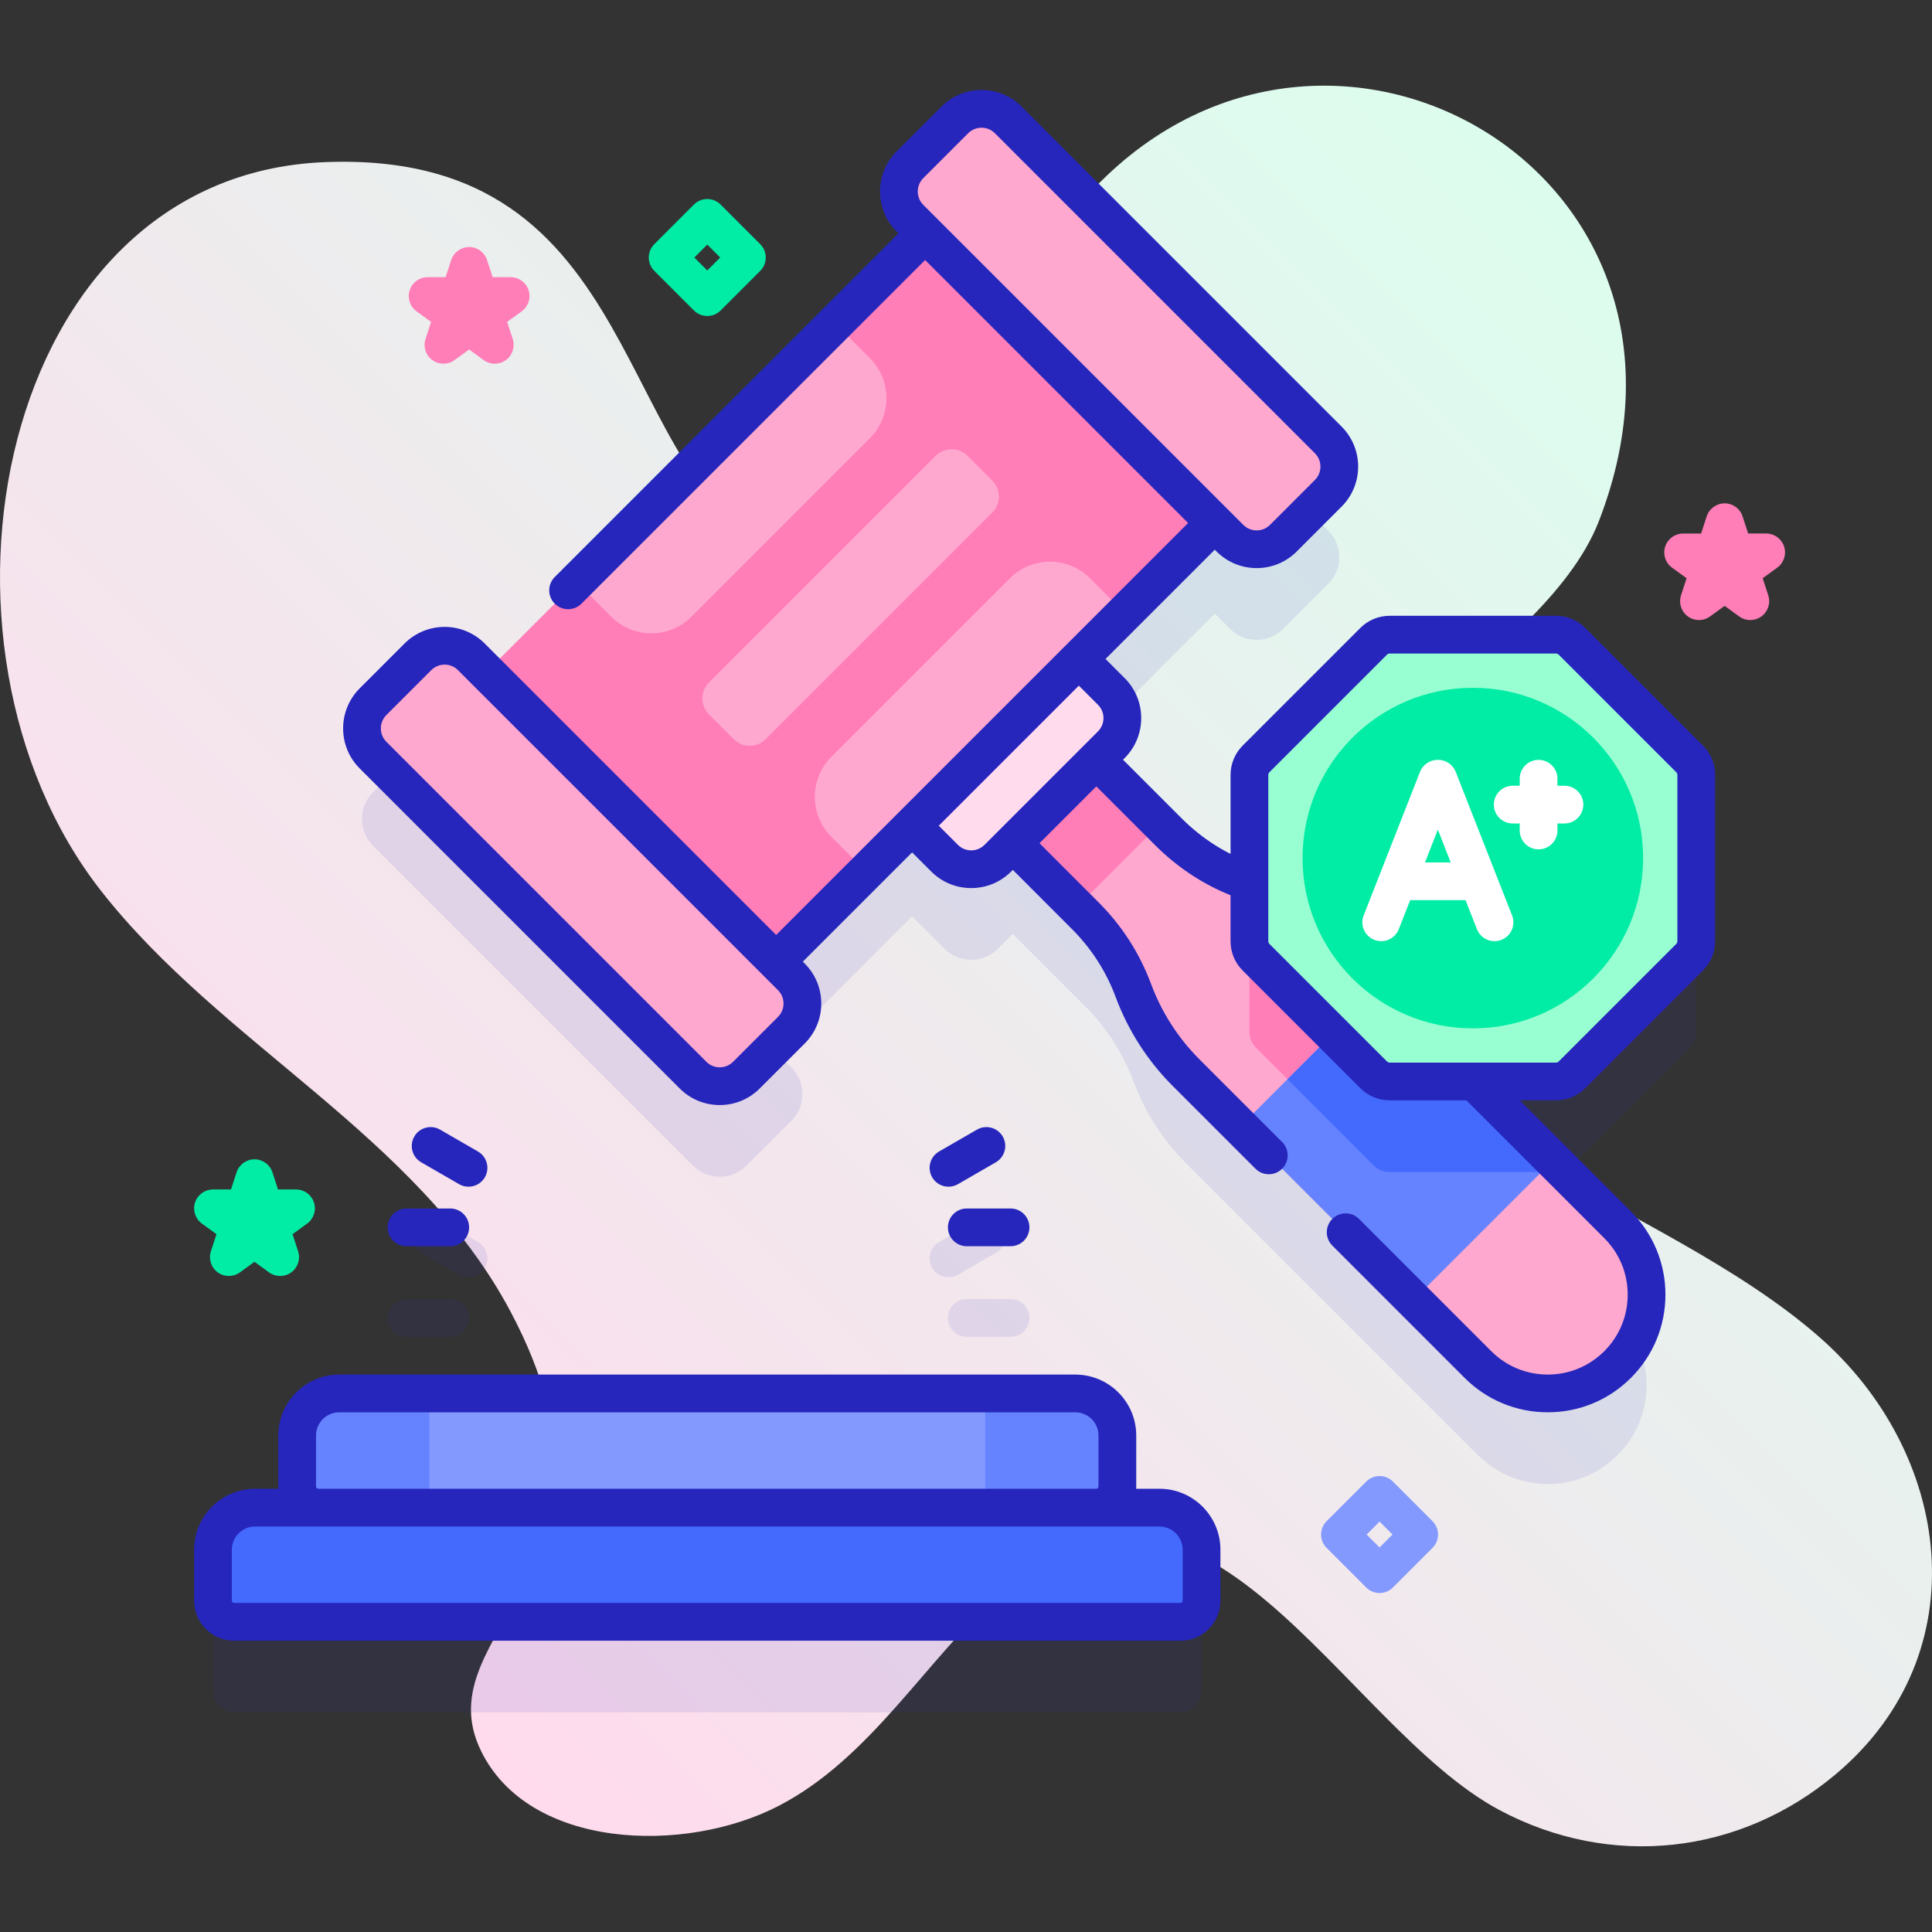 <svg id="Capa_1" enable-background="new 0 0 512 512" height="512" viewBox="0 0 512 512" width="512" xmlns="http://www.w3.org/2000/svg" xmlns:xlink="http://www.w3.org/1999/xlink"><rect x="0" y="0" width="512" height="512" fill="#333333" stroke="none"/><linearGradient id="SVGID_1_" gradientUnits="userSpaceOnUse" x1="94.259" x2="444.728" y1="433.435" y2="82.967"><stop offset="0" stop-color="#ffdbed"/><stop offset="1" stop-color="#dcfdee"/></linearGradient><g><g><path d="m481.808 354.036c-42.523-36.927-115.465-51.988-132.458-107.397-13.252-43.213 59.076-69.122 74.377-108.559 36.967-95.283-78.393-157.131-139.438-81.716-18.502 22.857-45.278 103.725-76.82 90.574-45.979-19.17-34.827-107.526-121.533-103.963-86.948 3.573-110.224 127.819-59.235 193.013 32.013 40.932 83.832 64.937 108.594 111.596 36.218 68.246-23.323 84.408-7.861 116.339 12.701 26.229 54.025 27.518 78.851 14.688 24.459-12.64 38.839-38.455 59.269-56.909 53.165-48.022 89.836 35.665 131.914 58.032 29.318 15.584 63.506 11.911 89.03-9.553 38.248-32.162 30.827-85.303-4.69-116.145z" fill="url(#SVGID_1_)"/></g><g><g><g opacity=".1"><g><g><path d="m119.318 354.262h-11.598c-2.762 0-5-2.239-5-5s2.238-5 5-5h11.598c2.762 0 5 2.239 5 5s-2.238 5-5 5z" fill="#2626bc"/></g><g><path d="m124.161 338.491c-.848 0-1.708-.216-2.495-.671l-10.044-5.799c-2.392-1.381-3.211-4.438-1.83-6.83 1.38-2.391 4.438-3.212 6.83-1.83l10.044 5.799c2.392 1.381 3.211 4.438 1.83 6.83-.926 1.604-2.606 2.501-4.335 2.501z" fill="#2626bc"/></g></g><g><g><path d="m267.807 354.262h-11.598c-2.762 0-5-2.239-5-5s2.238-5 5-5h11.598c2.762 0 5 2.239 5 5s-2.239 5-5 5z" fill="#2626bc"/></g><g><path d="m251.366 338.491c-1.729 0-3.409-.897-4.335-2.501-1.381-2.392-.562-5.449 1.83-6.83l10.044-5.799c2.392-1.382 5.45-.561 6.83 1.83 1.381 2.392.562 5.449-1.83 6.83l-10.044 5.799c-.787.455-1.647.671-2.495.671z" fill="#2626bc"/></g></g></g><g><g fill="#2626bc" opacity=".1"><path d="m307.27 423.538h-16.731c3.08 0 5.577-2.497 5.577-5.577v-13.53c0-6.16-4.994-11.154-11.154-11.154h-195.058c-6.16 0-11.154 4.994-11.154 11.154v13.53c0 3.08 2.497 5.577 5.577 5.577h-16.73c-6.16 0-11.154 4.994-11.154 11.154v13.53c0 3.08 2.497 5.577 5.577 5.577h250.827c3.08 0 5.577-2.497 5.577-5.577v-13.53c0-6.16-4.994-11.154-11.154-11.154z"/><path d="m447.766 225.117-31.167-31.167c-1.125-1.125-2.651-1.757-4.243-1.757h-44.076c-1.591 0-3.117.632-4.243 1.757l-31.167 31.167c-1.125 1.125-1.757 2.651-1.757 4.243v28.54c-.476-.191-.945-.395-1.426-.574-7.495-2.787-14.301-7.156-19.955-12.81l-19.187-19.187 3.957-3.957c3.905-3.905 3.905-10.237 0-14.142l-8.594-8.594 36.025-36.025 4.024 4.024c3.905 3.905 10.237 3.905 14.142 0l11.906-11.906c3.905-3.905 3.905-10.237 0-14.142l-84.815-84.815c-3.905-3.905-10.237-3.905-14.142 0l-11.908 11.905c-3.905 3.905-3.905 10.237 0 14.142l4.024 4.024-116.24 116.242-4.024-4.024c-3.905-3.905-10.237-3.905-14.142 0l-11.906 11.906c-3.905 3.905-3.905 10.237 0 14.142l84.815 84.815c3.905 3.905 10.237 3.905 14.142 0l11.906-11.906c3.905-3.905 3.905-10.237 0-14.142l-4.024-4.024 36.025-36.025 8.594 8.594c3.905 3.905 10.237 3.905 14.142 0l3.957-3.957 19.187 19.187c5.654 5.654 10.023 12.461 12.81 19.956 3.019 8.119 7.752 15.492 13.877 21.618l77.385 77.385c10.223 10.223 26.799 10.223 37.022 0 10.223-10.223 10.223-26.799 0-37.022l-37.984-37.984h21.651c1.591 0 3.117-.632 4.243-1.757l31.167-31.167c1.125-1.125 1.757-2.651 1.757-4.243v-44.077c-.001-1.592-.633-3.118-1.758-4.243z"/></g><g><g><g><g><path d="m309.731 220.515-49.01-49.01-22.136 22.136 49.01 49.01c5.654 5.654 10.023 12.461 12.81 19.955 3.019 8.119 7.752 15.492 13.877 21.618l77.385 77.385c10.223 10.223 26.799 10.223 37.022 0 10.223-10.223 10.223-26.799 0-37.022l-77.385-77.385c-6.125-6.125-13.498-10.858-21.618-13.877-7.495-2.787-14.301-7.156-19.955-12.81z" fill="#ffa8cf"/><g><path d="m414.35 310.25c-.63.23-1.3.35-1.99.35h-44.08c-1.59 0-3.12-.63-4.24-1.75l-31.17-31.17c-1.13-1.13-1.76-2.65-1.76-4.24v-39.57c7.56 3.03 14.43 7.57 20.19 13.33z" fill="#ff7eb8"/></g><path d="m257.401 172.886h31.3v66.17h-31.3z" fill="#ff7eb8" transform="matrix(.707 -.707 .707 .707 -65.669 253.404)"/><path d="m411.603 307.501-45.95-45.951c-12.341 12.341-24.682 24.682-37.022 37.022l45.951 45.95z" fill="#6583fe"/><g><path d="m411.6 307.5-3.1 3.1h-40.22c-1.59 0-3.12-.63-4.24-1.75l-22.84-22.84c6.78-6.79 15.37-15.38 24.45-24.46z" fill="#4369fd"/></g></g><path d="m294.5 197.371-30.05 30.05c-3.905 3.905-10.237 3.905-14.142 0l-16.392-16.392 44.192-44.192 16.392 16.392c3.906 3.905 3.906 10.237 0 14.142z" fill="#ffdbed"/><g><path d="m137.394 104.065h176.066v108.564h-176.066z" fill="#ff7eb8" transform="matrix(.707 -.707 .707 .707 -45.942 205.78)"/><g fill="#ffa8cf"><path d="m230.523 94.921-9.218-9.218-68.522 68.522 9.218 9.218c5.858 5.858 15.355 5.858 21.213 0l47.309-47.309c5.858-5.858 5.858-15.355 0-21.213z"/><path d="m220.331 221.773 9.218 9.218 68.522-68.522-9.218-9.218c-5.858-5.858-15.355-5.858-21.213 0l-47.309 47.309c-5.858 5.858-5.858 15.355 0 21.213z"/></g></g><g fill="#ffa8cf"><path d="m352.003 130.728-11.906 11.906c-3.905 3.905-10.237 3.905-14.142 0l-84.815-84.815c-3.905-3.905-3.905-10.237 0-14.142l11.906-11.906c3.905-3.905 10.237-3.905 14.142 0l84.815 84.815c3.905 3.905 3.905 10.237 0 14.142z"/><path d="m209.714 273.017-11.906 11.906c-3.905 3.905-10.237 3.905-14.142 0l-84.815-84.815c-3.905-3.905-3.905-10.237 0-14.142l11.906-11.906c3.905-3.905 10.237-3.905 14.142 0l84.815 84.815c3.905 3.905 3.905 10.237 0 14.142z"/></g></g><path d="m262.963 135.846-60.037 60.037c-2.343 2.343-6.142 2.343-8.485 0l-6.549-6.549c-2.343-2.343-2.343-6.142 0-8.485l60.037-60.037c2.343-2.343 6.142-2.343 8.485 0l6.549 6.549c2.343 2.343 2.343 6.142 0 8.485z" fill="#ffa8cf"/></g><g><path d="m312.847 429.799h-250.827c-3.08 0-5.577-2.497-5.577-5.577v-13.53c0-6.16 4.994-11.154 11.154-11.154h239.673c6.16 0 11.154 4.994 11.154 11.154v13.53c0 3.08-2.497 5.577-5.577 5.577z" fill="#4369fd"/><path d="m290.539 399.538h-206.212c-3.08 0-5.577-2.497-5.577-5.577v-13.53c0-6.16 4.994-11.154 11.154-11.154h195.058c6.16 0 11.154 4.994 11.154 11.154v13.53c0 3.08-2.497 5.577-5.577 5.577z" fill="#6583fe"/><path d="m113.773 369.277h147.32v30.261h-147.32z" fill="#8399fe"/></g><g><g><path d="m412.356 168.192h-44.077c-1.591 0-3.117.632-4.243 1.757l-31.167 31.167c-1.125 1.125-1.757 2.651-1.757 4.243v44.077c0 1.591.632 3.117 1.757 4.243l31.167 31.167c1.125 1.125 2.651 1.757 4.243 1.757h44.077c1.591 0 3.117-.632 4.243-1.757l31.167-31.167c1.125-1.125 1.757-2.651 1.757-4.243v-44.077c0-1.591-.632-3.117-1.757-4.243l-31.167-31.167c-1.125-1.125-2.651-1.757-4.243-1.757z" fill="#97ffd2"/></g><g><circle cx="390.318" cy="227.398" fill="#01eca5" r="45.126"/><g fill="#fff"><path d="m385.78 204.546c-.751-1.914-2.598-3.173-4.654-3.173h-.152c-2.056 0-3.903 1.259-4.654 3.173l-14.937 38.05c-1.009 2.57.257 5.472 2.827 6.481 2.569 1.007 5.472-.257 6.481-2.827l3.022-7.699h14.673l3.022 7.699c.773 1.97 2.66 3.174 4.656 3.174.607 0 1.226-.112 1.826-.347 2.57-1.009 3.836-3.911 2.827-6.481zm-8.142 24.005 3.411-8.689 3.411 8.689z"/><path d="m414.6 208.231h-1.859v-1.858c0-2.761-2.239-5-5-5s-5 2.239-5 5v1.858h-1.858c-2.761 0-5 2.239-5 5s2.239 5 5 5h1.858v1.859c0 2.761 2.239 5 5 5s5-2.239 5-5v-1.859h1.859c2.761 0 5-2.239 5-5s-2.239-5-5-5z"/></g></g></g></g></g><g fill="#2626bc"><path d="m307.27 394.538h-6.183c.01-.192.029-.382.029-.577v-13.53c0-8.907-7.247-16.154-16.154-16.154h-195.058c-8.907 0-16.154 7.247-16.154 16.154v13.53c0 .195.019.385.029.577h-6.183c-8.907 0-16.154 7.247-16.154 16.154v13.53c0 5.833 4.745 10.577 10.577 10.577h250.827c5.832 0 10.577-4.745 10.577-10.577v-13.53c.001-8.907-7.246-16.154-16.153-16.154zm-223.52-.577v-13.53c0-3.393 2.761-6.154 6.154-6.154h195.058c3.394 0 6.154 2.761 6.154 6.154v13.53c0 .318-.259.577-.577.577h-206.212c-.318 0-.577-.259-.577-.577zm229.674 30.261c0 .318-.259.577-.577.577h-250.827c-.318 0-.577-.259-.577-.577v-13.53c0-3.393 2.761-6.154 6.154-6.154h239.673c3.394 0 6.154 2.761 6.154 6.154z"/><path d="m451.301 197.581-31.167-31.167c-2.077-2.078-4.84-3.222-7.777-3.222h-44.077c-2.938 0-5.7 1.144-7.777 3.222l-31.166 31.166c-2.079 2.077-3.224 4.84-3.224 7.779v20.937c-1.502-.763-2.971-1.593-4.387-2.5-3.047-1.961-5.895-4.255-8.46-6.812l-15.655-15.654.42-.42c2.838-2.832 4.401-6.6 4.401-10.611s-1.563-7.779-4.397-10.605l-5.06-5.06 28.955-28.955.49.49c2.924 2.924 6.766 4.386 10.606 4.386s7.683-1.462 10.606-4.386l11.905-11.906c5.849-5.849 5.849-15.365 0-21.213l-84.814-84.815c-2.833-2.833-6.6-4.394-10.606-4.394s-7.773 1.561-10.607 4.394l-11.904 11.906c-5.849 5.849-5.849 15.365 0 21.213l.489.489-91.08 91.07c-1.953 1.953-1.953 5.118-.001 7.071.977.977 2.257 1.465 3.536 1.465s2.56-.488 3.535-1.464l91.08-91.071 69.694 69.694-109.17 109.172-77.255-77.255c-5.848-5.849-15.365-5.849-21.213 0l-11.905 11.906c-5.849 5.849-5.849 15.365 0 21.213l84.814 84.815c2.833 2.833 6.6 4.394 10.605 4.394 4.007 0 7.773-1.561 10.606-4.394l11.906-11.906c2.834-2.833 4.394-6.6 4.394-10.606 0-4.007-1.56-7.774-4.394-10.607l-.489-.489 28.955-28.955 5.056 5.055c2.83 2.838 6.598 4.401 10.608 4.402h.001c4.011 0 7.779-1.563 10.605-4.397l.424-.424 15.646 15.654c5.192 5.193 9.115 11.304 11.659 18.167 3.242 8.72 8.44 16.812 15.031 23.403l21.97 21.97c.976.976 2.256 1.464 3.535 1.464s2.56-.488 3.535-1.464c1.953-1.953 1.953-5.119 0-7.071l-21.97-21.97c-5.582-5.582-9.983-12.435-12.727-19.812-3.047-8.219-7.745-15.539-13.963-21.757l-15.646-15.654 15.06-15.06 15.661 15.661c3.07 3.06 6.473 5.8 10.121 8.149 3.099 1.985 6.389 3.669 9.79 5.058v12.167c0 2.939 1.145 5.702 3.223 7.778l31.166 31.166c2.077 2.078 4.84 3.223 7.778 3.223h20.353l36.522 36.522c4.002 4.002 6.206 9.321 6.206 14.975s-2.204 10.972-6.205 14.974c-3.999 3.999-9.317 6.201-14.976 6.201s-10.976-2.202-14.975-6.201l-35.05-35.05c-1.951-1.952-5.119-1.952-7.07 0-1.953 1.953-1.953 5.119 0 7.071l35.05 35.05c5.887 5.887 13.716 9.129 22.045 9.129s16.158-3.242 22.047-9.13c5.89-5.891 9.134-13.72 9.134-22.045s-3.244-16.154-9.135-22.046l-29.452-29.451h9.582c2.938 0 5.701-1.145 7.777-3.222l31.167-31.167c2.078-2.077 3.223-4.84 3.223-7.779v-44.077c.004-2.939-1.14-5.701-3.218-7.777zm-206.624-150.368 11.904-11.906c.976-.975 2.256-1.462 3.536-1.462s2.562.488 3.536 1.462l84.814 84.815c1.949 1.949 1.949 5.122 0 7.071l-11.905 11.906c-1.951 1.95-5.121 1.95-7.072 0l-84.814-84.814c-1.949-1.951-1.949-5.123.001-7.072zm-38.498 222.268-11.906 11.906c-1.95 1.949-5.121 1.951-7.071 0l-84.814-84.815c-1.949-1.949-1.949-5.122 0-7.071l11.905-11.906c.976-.975 2.256-1.462 3.536-1.462s2.561.487 3.536 1.462l84.814 84.814c1.949 1.951 1.949 5.123 0 7.072zm51.201-44.128c-1.335 0-2.588-.52-3.534-1.468l-5.06-5.059 37.119-37.119 5.064 5.064c.944.941 1.464 2.195 1.464 3.53s-.52 2.589-1.468 3.535l-30.055 30.054c-.941.943-2.195 1.463-3.53 1.463zm187.143 24.083c0 .267-.104.518-.293.707l-31.168 31.168c-.186.186-.443.292-.706.292h-44.077c-.263 0-.521-.106-.707-.293l-31.167-31.167c-.189-.189-.293-.439-.293-.707v-44.077c0-.263.106-.52.293-.707l31.167-31.167c.187-.186.444-.293.707-.293h44.077c.263 0 .521.107.707.293l31.168 31.169c.186.185.292.442.292.705z"/><path d="m102.721 325.262c0 2.761 2.238 5 5 5h11.598c2.762 0 5-2.239 5-5s-2.238-5-5-5h-11.598c-2.762 0-5 2.238-5 5z"/><path d="m121.666 313.82c.787.455 1.647.671 2.495.671 1.729 0 3.409-.897 4.335-2.501 1.381-2.392.562-5.449-1.83-6.83l-10.044-5.799c-2.393-1.383-5.45-.561-6.83 1.83-1.381 2.392-.562 5.449 1.83 6.83z"/><path d="m251.209 325.262c0 2.761 2.238 5 5 5h11.598c2.762 0 5-2.239 5-5s-2.238-5-5-5h-11.598c-2.762 0-5 2.238-5 5z"/><path d="m258.905 299.361-10.044 5.799c-2.392 1.381-3.211 4.438-1.83 6.83.926 1.604 2.606 2.501 4.335 2.501.848 0 1.708-.216 2.495-.671l10.044-5.799c2.392-1.381 3.211-4.438 1.83-6.83-1.38-2.391-4.438-3.212-6.83-1.83z"/></g></g><g><path d="m131.117 96.389c-1.031 0-2.062-.318-2.938-.955l-3.86-2.804-3.86 2.804c-1.752 1.272-4.124 1.273-5.878 0-1.752-1.273-2.485-3.53-1.815-5.59l1.475-4.537-3.859-2.804c-1.753-1.273-2.486-3.53-1.816-5.59.669-2.06 2.589-3.455 4.755-3.455h4.771l1.475-4.537c.669-2.06 2.589-3.455 4.755-3.455s4.086 1.395 4.755 3.455l1.475 4.537h4.771c2.166 0 4.086 1.395 4.755 3.455.67 2.06-.063 4.317-1.816 5.59l-3.859 2.804 1.475 4.537c.67 2.06-.063 4.317-1.815 5.59-.882.637-1.915.955-2.946.955z" fill="#ff7eb8"/></g><g><path d="m463.843 164.319c-1.031 0-2.062-.318-2.939-.955l-3.858-2.804-3.86 2.804c-1.752 1.273-4.124 1.273-5.878 0-1.752-1.273-2.485-3.53-1.815-5.59l1.474-4.537-3.859-2.804c-1.752-1.273-2.485-3.53-1.815-5.59.669-2.06 2.589-3.455 4.755-3.455h4.77l1.476-4.538c.669-2.06 2.589-3.455 4.755-3.455 2.166 0 4.086 1.395 4.755 3.455l1.475 4.537h4.771c2.166 0 4.086 1.395 4.755 3.455.67 2.06-.063 4.317-1.816 5.59l-3.859 2.804 1.474 4.537c.67 2.06-.063 4.317-1.816 5.59-.883.638-1.914.956-2.945.956z" fill="#ff7eb8"/></g><g><path d="m74.241 338.152c-1.031 0-2.062-.318-2.938-.955l-3.86-2.804-3.858 2.804c-1.754 1.273-4.126 1.273-5.878 0-1.753-1.273-2.486-3.53-1.816-5.59l1.474-4.537-3.859-2.804c-1.753-1.273-2.486-3.53-1.816-5.59.669-2.06 2.589-3.455 4.755-3.455h4.771l1.475-4.537c.669-2.06 2.589-3.455 4.755-3.455s4.086 1.395 4.755 3.455l1.475 4.537h4.771c2.166 0 4.086 1.395 4.755 3.455.67 2.06-.063 4.317-1.815 5.59l-3.859 2.804 1.474 4.537c.67 2.06-.063 4.317-1.815 5.59-.883.636-1.915.955-2.946.955z" fill="#01eca5"/></g><g><path d="m187.434 83.743c-1.279 0-2.56-.488-3.535-1.464l-10.5-10.5c-1.953-1.953-1.953-5.119 0-7.071l10.5-10.5c1.951-1.952 5.119-1.952 7.07 0l10.5 10.5c1.953 1.953 1.953 5.119 0 7.071l-10.5 10.5c-.976.975-2.256 1.464-3.535 1.464zm-3.429-15.5 3.429 3.429 3.429-3.429-3.429-3.429z" fill="#01eca5"/></g><g><path d="m365.6 422.168c-1.279 0-2.56-.488-3.535-1.464l-10.5-10.5c-1.953-1.953-1.953-5.119 0-7.071l10.5-10.5c1.951-1.952 5.119-1.952 7.07 0l10.5 10.5c1.953 1.953 1.953 5.119 0 7.071l-10.5 10.5c-.976.976-2.256 1.464-3.535 1.464zm-3.429-15.5 3.429 3.429 3.429-3.429-3.429-3.429z" fill="#8399fe"/></g></g></g></svg>